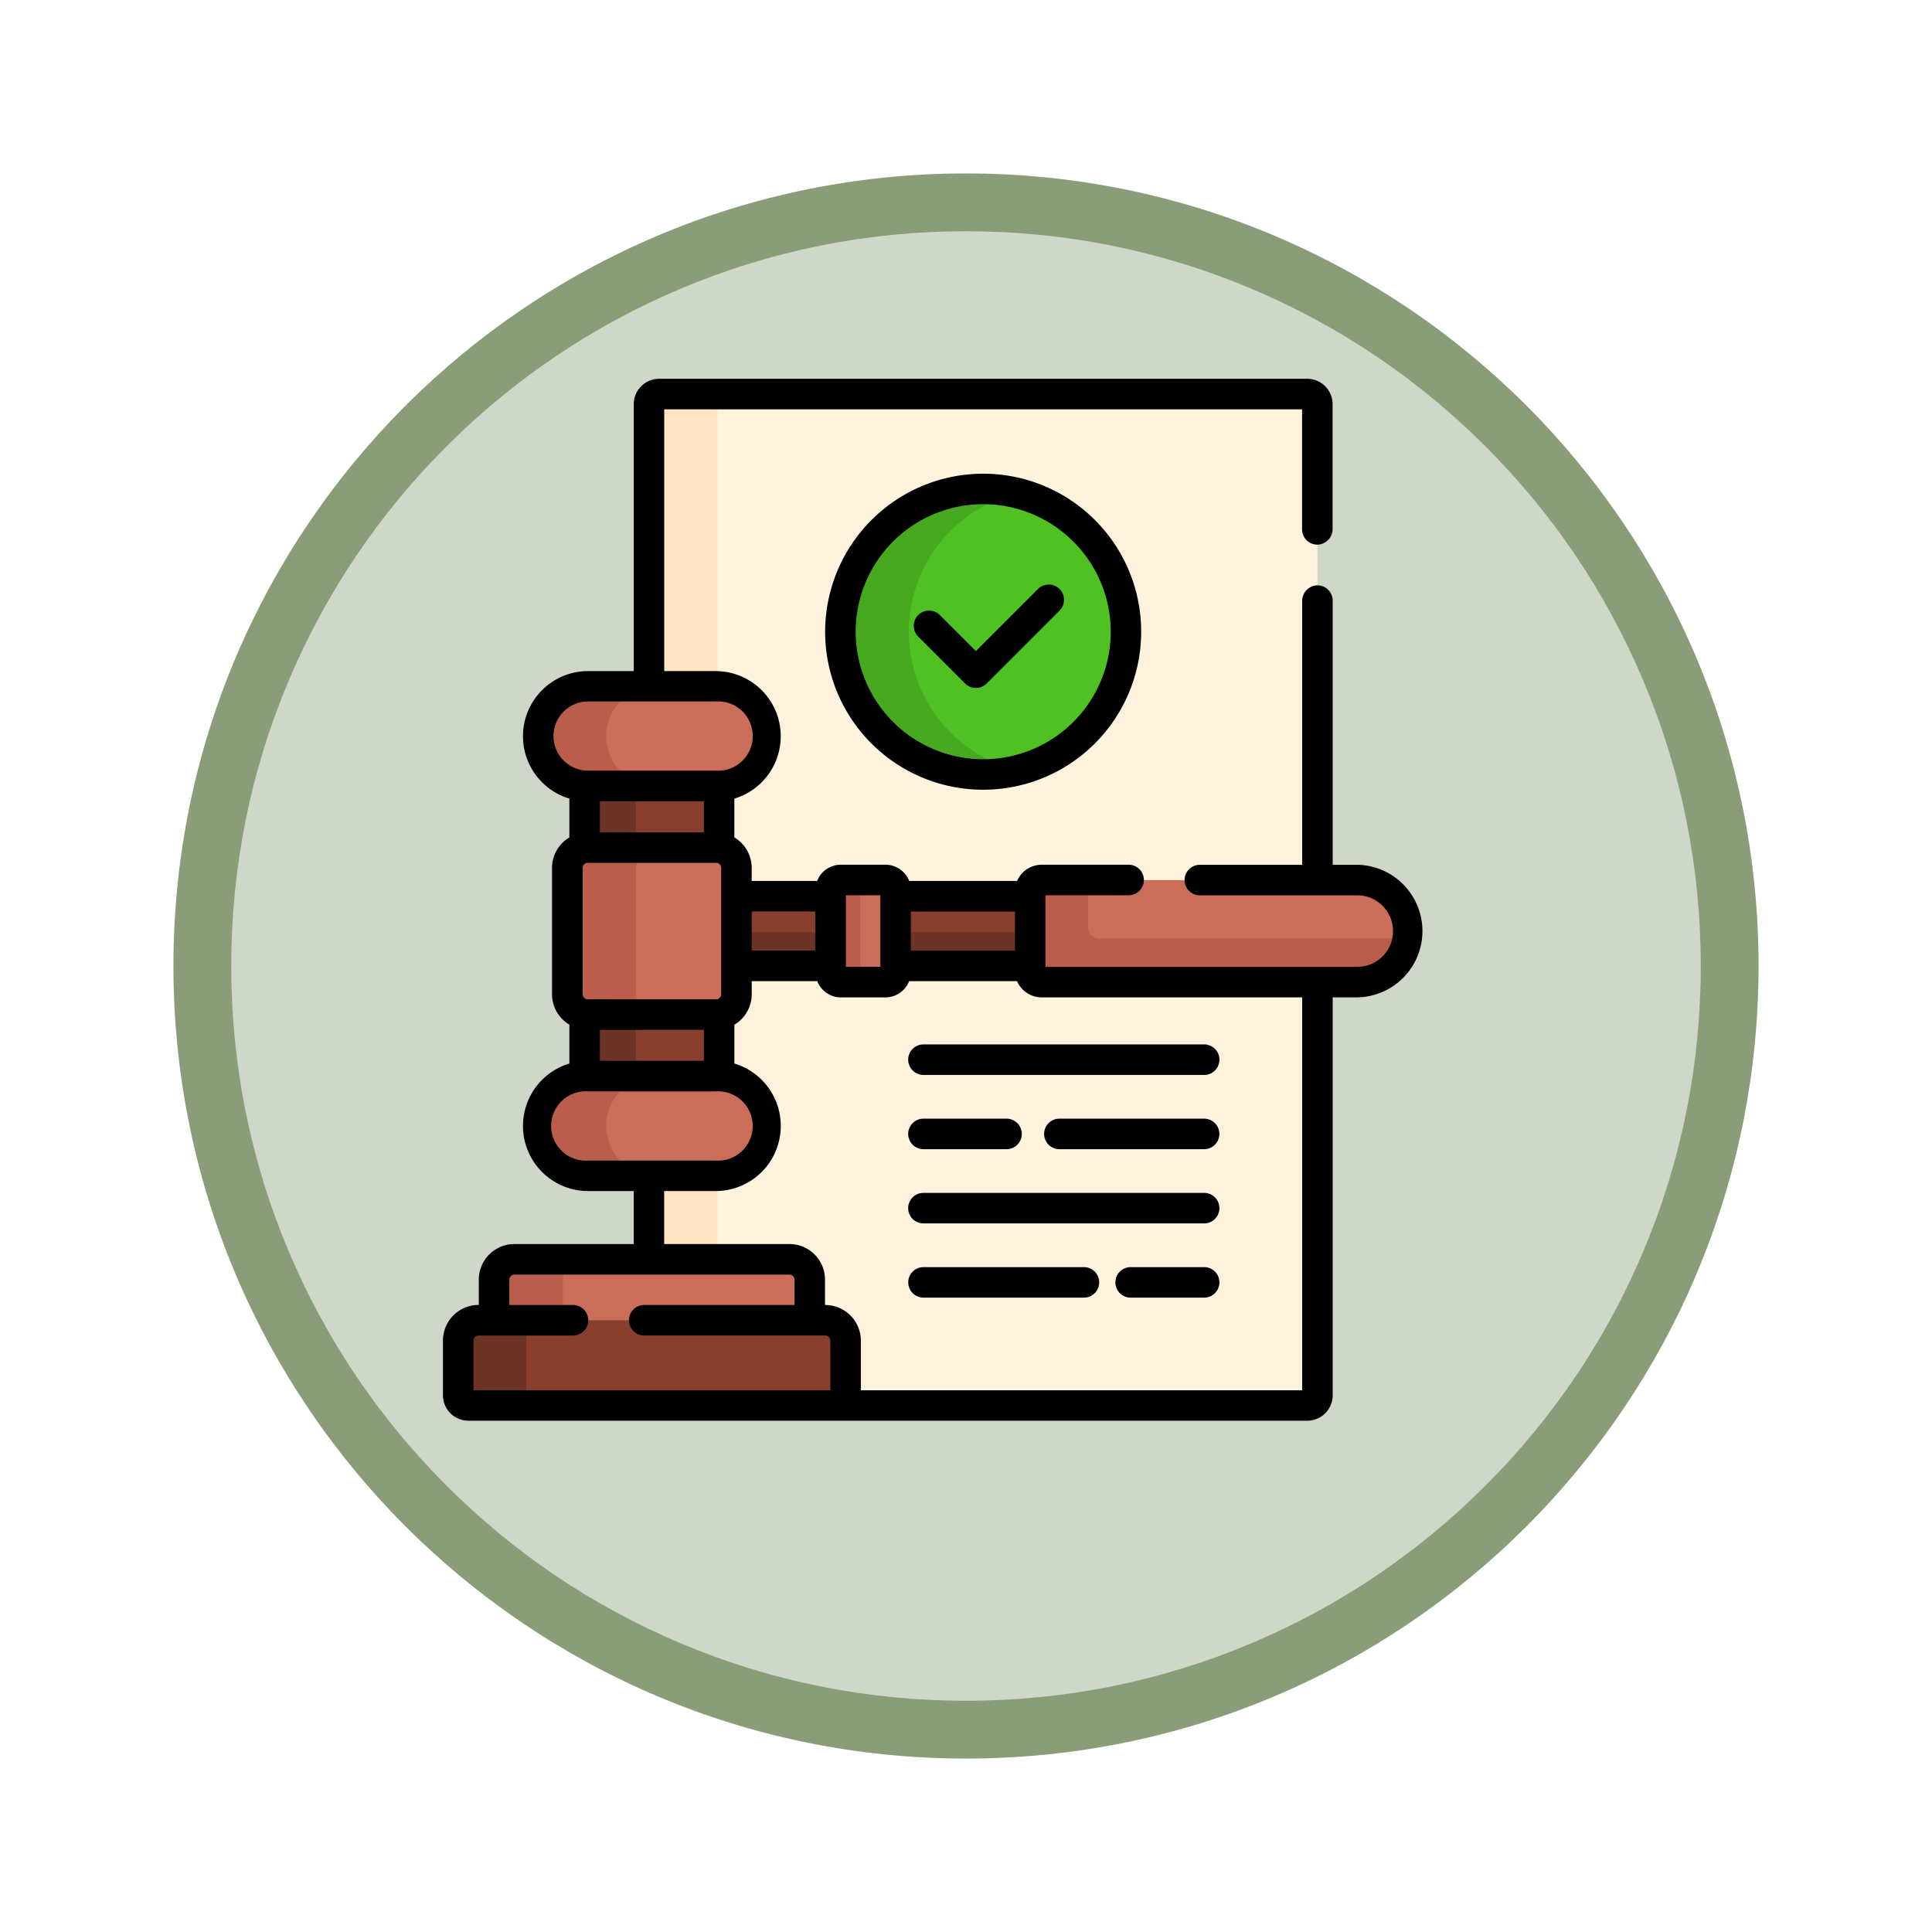 <svg xmlns="http://www.w3.org/2000/svg" xmlns:xlink="http://www.w3.org/1999/xlink" width="100.256" height="100.256" viewBox="0 0 100.256 100.256">
  <defs>
    <filter id="Trazado_978624" x="0" y="0" width="100.256" height="100.256" filterUnits="userSpaceOnUse">
      <feOffset dy="3" input="SourceAlpha"/>
      <feGaussianBlur stdDeviation="3" result="blur"/>
      <feFlood flood-opacity="0.161"/>
      <feComposite operator="in" in2="blur"/>
      <feComposite in="SourceGraphic"/>
    </filter>
  </defs>
  <g id="Grupo_1215635" data-name="Grupo 1215635" transform="translate(-159.964 -1690.842)">
    <g id="Grupo_1210476" data-name="Grupo 1210476" transform="translate(168.964 1696.842)">
      <g id="Grupo_1210475" data-name="Grupo 1210475" transform="translate(0)">
        <g id="Grupo_1209741" data-name="Grupo 1209741" transform="translate(0 0)">
          <g id="Grupo_1178144" data-name="Grupo 1178144">
            <g id="Grupo_1177896" data-name="Grupo 1177896">
              <g id="Grupo_1176881" data-name="Grupo 1176881">
                <g id="Grupo_1175148" data-name="Grupo 1175148">
                  <g id="Grupo_1173798" data-name="Grupo 1173798">
                    <g id="Grupo_1171925" data-name="Grupo 1171925">
                      <g id="Grupo_1164524" data-name="Grupo 1164524">
                        <g id="Grupo_1144123" data-name="Grupo 1144123">
                          <g transform="matrix(1, 0, 0, 1, -9, -6)" filter="url(#Trazado_978624)">
                            <g id="Trazado_978624-2" data-name="Trazado 978624" transform="translate(9 6)" fill="#cfd7c8">
                              <path d="M 41.128 80.756 C 35.778 80.756 30.588 79.708 25.703 77.642 C 20.985 75.647 16.747 72.789 13.107 69.149 C 9.467 65.509 6.609 61.271 4.614 56.553 C 2.548 51.668 1.5 46.478 1.5 41.128 C 1.5 35.778 2.548 30.588 4.614 25.703 C 6.609 20.985 9.467 16.747 13.107 13.107 C 16.747 9.467 20.985 6.609 25.703 4.614 C 30.588 2.548 35.778 1.5 41.128 1.5 C 46.478 1.5 51.668 2.548 56.553 4.614 C 61.271 6.609 65.509 9.467 69.149 13.107 C 72.789 16.747 75.647 20.985 77.642 25.703 C 79.708 30.588 80.756 35.778 80.756 41.128 C 80.756 46.478 79.708 51.668 77.642 56.553 C 75.647 61.271 72.789 65.509 69.149 69.149 C 65.509 72.789 61.271 75.647 56.553 77.642 C 51.668 79.708 46.478 80.756 41.128 80.756 Z" stroke="none"/>
                              <path d="M 41.128 3 C 35.979 3 30.986 4.008 26.288 5.995 C 21.748 7.915 17.67 10.665 14.167 14.167 C 10.665 17.67 7.915 21.748 5.995 26.288 C 4.008 30.986 3 35.979 3 41.128 C 3 46.277 4.008 51.27 5.995 55.968 C 7.915 60.508 10.665 64.586 14.167 68.089 C 17.67 71.591 21.748 74.341 26.288 76.261 C 30.986 78.248 35.979 79.256 41.128 79.256 C 46.277 79.256 51.27 78.248 55.968 76.261 C 60.508 74.341 64.586 71.591 68.089 68.089 C 71.591 64.586 74.341 60.508 76.261 55.968 C 78.248 51.27 79.256 46.277 79.256 41.128 C 79.256 35.979 78.248 30.986 76.261 26.288 C 74.341 21.748 71.591 17.67 68.089 14.167 C 64.586 10.665 60.508 7.915 55.968 5.995 C 51.27 4.008 46.277 3 41.128 3 M 41.128 -7.62939453125e-06 C 63.842 -7.62939453125e-06 82.256 18.414 82.256 41.128 C 82.256 63.842 63.842 82.256 41.128 82.256 C 18.414 82.256 -7.62939453125e-06 63.842 -7.62939453125e-06 41.128 C -7.62939453125e-06 18.414 18.414 -7.62939453125e-06 41.128 -7.62939453125e-06 Z" stroke="none" fill="#899e78"/>
                            </g>
                          </g>
                        </g>
                      </g>
                    </g>
                  </g>
                </g>
              </g>
            </g>
          </g>
        </g>
      </g>
    </g>
    <g id="obediente_4_" data-name="obediente (4)" transform="translate(182.949 1710.498)">
      <g id="Grupo_1215611" data-name="Grupo 1215611" transform="translate(10.692 0.792)">
        <path id="Trazado_1159924" data-name="Trazado 1159924" d="M150.474,7.5H116.843a.528.528,0,0,0-.528.528v14.64h3.463a2.588,2.588,0,0,1,.181,5.17v3.211h0a1.055,1.055,0,0,1,.9,1.043v6.555a1.055,1.055,0,0,1-.9,1.043h0V42.9a2.588,2.588,0,0,1-.181,5.17h-3.463V52.4H123.6a1.056,1.056,0,0,1,1.056,1.056v2.1h.8a1.056,1.056,0,0,1,1.056,1.056v3.368H151V8.028A.528.528,0,0,0,150.474,7.5Z" transform="translate(-116.315 -7.5)" fill="#fff3de"/>
      </g>
      <g id="Grupo_1215612" data-name="Grupo 1215612" transform="translate(10.692 0.792)">
        <path id="Trazado_1159925" data-name="Trazado 1159925" d="M119.778,22.668l.094,0V8.028A.528.528,0,0,1,120.4,7.5h-3.557a.528.528,0,0,0-.528.528v14.64Z" transform="translate(-116.315 -7.5)" fill="#ffe5c2"/>
        <path id="Trazado_1159926" data-name="Trazado 1159926" d="M119.778,391.629h-3.463v4.334h3.557v-4.336Z" transform="translate(-116.315 -351.06)" fill="#ffe5c2"/>
      </g>
      <g id="Grupo_1215630" data-name="Grupo 1215630" transform="translate(0.792 15.96)">
        <g id="Grupo_1215613" data-name="Grupo 1215613" transform="translate(14.439 10.895)">
          <path id="Trazado_1159927" data-name="Trazado 1159927" d="M159.3,254.29h4.889V257.9H159.3Z" transform="translate(-159.296 -254.29)" fill="#883f2e"/>
          <path id="Trazado_1159928" data-name="Trazado 1159928" d="M237.5,254.29h6.982V257.9H237.5Z" transform="translate(-229.243 -254.29)" fill="#883f2e"/>
        </g>
        <g id="Grupo_1215614" data-name="Grupo 1215614" transform="translate(14.439 12.765)">
          <path id="Trazado_1159929" data-name="Trazado 1159929" d="M159.3,272h4.889v1.741H159.3Z" transform="translate(-159.296 -272)" fill="#6d3326"/>
          <path id="Trazado_1159930" data-name="Trazado 1159930" d="M237.5,272h6.982v1.741H237.5Z" transform="translate(-229.243 -272)" fill="#6d3326"/>
        </g>
        <g id="Grupo_1215615" data-name="Grupo 1215615" transform="translate(29.68 10.052)">
          <path id="Trazado_1159931" data-name="Trazado 1159931" d="M323.239,248.959a2.648,2.648,0,0,1-2.648,2.648H304.218a.6.6,0,0,1-.6-.6v-4.093a.6.6,0,0,1,.6-.6H320.59A2.649,2.649,0,0,1,323.239,248.959Z" transform="translate(-303.616 -246.31)" fill="#ca6e59"/>
        </g>
        <g id="Grupo_1215616" data-name="Grupo 1215616" transform="translate(29.68 10.052)">
          <path id="Trazado_1159932" data-name="Trazado 1159932" d="M307.215,249.34a.6.6,0,0,1-.6-.6V246.31h-2.4a.6.6,0,0,0-.6.6v4.093a.6.6,0,0,0,.6.6H320.59a2.649,2.649,0,0,0,2.621-2.267Z" transform="translate(-303.616 -246.31)" fill="#bb5d4c"/>
        </g>
        <g id="Grupo_1215617" data-name="Grupo 1215617" transform="translate(19.327 10.052)">
          <path id="Trazado_1159933" data-name="Trazado 1159933" d="M208.956,246.839v4.241a.528.528,0,0,1-.528.528h-2.315a.528.528,0,0,1-.528-.528v-4.241a.528.528,0,0,1,.528-.528h2.315A.528.528,0,0,1,208.956,246.839Z" transform="translate(-205.585 -246.311)" fill="#ca6e59"/>
        </g>
        <g id="Grupo_1215618" data-name="Grupo 1215618" transform="translate(19.327 10.052)">
          <path id="Trazado_1159934" data-name="Trazado 1159934" d="M207.116,251.08v-4.241a.528.528,0,0,1,.528-.528h-1.531a.528.528,0,0,0-.528.528v4.241a.528.528,0,0,0,.528.528h1.531A.528.528,0,0,1,207.116,251.08Z" transform="translate(-205.585 -246.311)" fill="#bb5d4c"/>
        </g>
        <g id="Grupo_1215619" data-name="Grupo 1215619" transform="translate(6.561 5.17)">
          <path id="Trazado_1159935" data-name="Trazado 1159935" d="M91.525,312.311H84.864a1.061,1.061,0,0,1-.161-.014v3.211c.06,0,.12-.007.181-.007H91.5c.061,0,.121,0,.181.007V312.3A1.046,1.046,0,0,1,91.525,312.311Z" transform="translate(-84.703 -300.446)" fill="#883f2e"/>
          <path id="Trazado_1159936" data-name="Trazado 1159936" d="M84.864,312.311a1.061,1.061,0,0,1-.161-.014v3.211c.06,0,.12-.007.181-.007h2.479v-3.19h-2.5Z" transform="translate(-84.703 -300.446)" fill="#6d3326"/>
          <path id="Trazado_1159937" data-name="Trazado 1159937" d="M84.864,203.276h6.661a1.062,1.062,0,0,1,.161.014v-3.211c-.06,0-.12.007-.181.007H84.884c-.061,0-.121,0-.181-.007v3.211A1.061,1.061,0,0,1,84.864,203.276Z" transform="translate(-84.703 -200.079)" fill="#883f2e"/>
          <path id="Trazado_1159938" data-name="Trazado 1159938" d="M84.864,203.275h2.5v-3.19H84.884c-.061,0-.121,0-.181-.007v3.211A1.075,1.075,0,0,1,84.864,203.275Z" transform="translate(-84.703 -200.078)" fill="#6d3326"/>
        </g>
        <g id="Grupo_1215620" data-name="Grupo 1215620" transform="translate(5.666 8.367)">
          <path id="Trazado_1159939" data-name="Trazado 1159939" d="M85,231.408v6.555a1.056,1.056,0,0,1-1.056,1.056H77.281a1.056,1.056,0,0,1-1.056-1.056v-6.555a1.056,1.056,0,0,1,1.056-1.056h6.661A1.056,1.056,0,0,1,85,231.408Z" transform="translate(-76.225 -230.352)" fill="#ca6e59"/>
        </g>
        <g id="Grupo_1215621" data-name="Grupo 1215621" transform="translate(5.666 8.367)">
          <path id="Trazado_1159940" data-name="Trazado 1159940" d="M79.792,237.964v-6.555a1.056,1.056,0,0,1,1.056-1.056H77.281a1.056,1.056,0,0,0-1.056,1.056v6.555a1.056,1.056,0,0,0,1.056,1.056h3.567A1.056,1.056,0,0,1,79.792,237.964Z" transform="translate(-76.225 -230.352)" fill="#bb5d4c"/>
        </g>
        <g id="Grupo_1215624" data-name="Grupo 1215624" transform="translate(0 29.735)">
          <path id="Trazado_1159941" data-name="Trazado 1159941" d="M56.573,435.951a1.079,1.079,0,0,0,.005-.108v-2.1a1.056,1.056,0,0,0-1.056-1.056H41.251a1.056,1.056,0,0,0-1.056,1.056v2.1a1.08,1.08,0,0,0,.005.108Z" transform="translate(-38.334 -432.685)" fill="#ca6e59"/>
          <path id="Trazado_1159942" data-name="Trazado 1159942" d="M43.771,435.951a1.08,1.08,0,0,1-.005-.108v-2.1a1.056,1.056,0,0,1,1.056-1.056h-3.57a1.056,1.056,0,0,0-1.056,1.056v2.1a1.08,1.08,0,0,0,.005.108Z" transform="translate(-38.334 -432.685)" fill="#bb5d4c"/>
          <g id="Grupo_1215622" data-name="Grupo 1215622" transform="translate(0 3.16)">
            <path id="Trazado_1159943" data-name="Trazado 1159943" d="M42.682,467.032H23.106a.528.528,0,0,1-.528-.528v-2.84a1.056,1.056,0,0,1,1.056-1.056H41.626a1.056,1.056,0,0,1,1.056,1.056Z" transform="translate(-22.578 -462.608)" fill="#883f2e"/>
          </g>
          <g id="Grupo_1215623" data-name="Grupo 1215623" transform="translate(0 3.16)">
            <path id="Trazado_1159944" data-name="Trazado 1159944" d="M26.108,466.5v-2.84a1.056,1.056,0,0,1,1.056-1.056h-3.53a1.056,1.056,0,0,0-1.056,1.056v2.84a.528.528,0,0,0,.528.528h3.53A.528.528,0,0,1,26.108,466.5Z" transform="translate(-22.578 -462.608)" fill="#6d3326"/>
          </g>
        </g>
        <g id="Grupo_1215629" data-name="Grupo 1215629" transform="translate(4.153)">
          <g id="Grupo_1215625" data-name="Grupo 1215625" transform="translate(0 20.225)">
            <path id="Trazado_1159945" data-name="Trazado 1159945" d="M73.7,345.221a2.588,2.588,0,0,1-2.588,2.588H64.493a2.588,2.588,0,0,1,0-5.177h6.621A2.588,2.588,0,0,1,73.7,345.221Z" transform="translate(-61.905 -342.633)" fill="#ca6e59"/>
          </g>
          <g id="Grupo_1215626" data-name="Grupo 1215626" transform="translate(0 20.225)">
            <path id="Trazado_1159946" data-name="Trazado 1159946" d="M65.431,345.221a2.588,2.588,0,0,1,2.588-2.588H64.493a2.588,2.588,0,0,0,0,5.177h3.526A2.588,2.588,0,0,1,65.431,345.221Z" transform="translate(-61.905 -342.633)" fill="#bb5d4c"/>
          </g>
          <g id="Grupo_1215627" data-name="Grupo 1215627" transform="translate(0)">
            <path id="Trazado_1159947" data-name="Trazado 1159947" d="M73.7,153.716a2.588,2.588,0,0,1-2.588,2.588H64.493a2.588,2.588,0,0,1,0-5.177h6.621A2.588,2.588,0,0,1,73.7,153.716Z" transform="translate(-61.905 -151.128)" fill="#ca6e59"/>
          </g>
          <g id="Grupo_1215628" data-name="Grupo 1215628">
            <path id="Trazado_1159948" data-name="Trazado 1159948" d="M65.431,153.716a2.588,2.588,0,0,1,2.588-2.588H64.493a2.588,2.588,0,0,0,0,5.177h3.526A2.588,2.588,0,0,1,65.431,153.716Z" transform="translate(-61.905 -151.128)" fill="#bb5d4c"/>
          </g>
        </g>
      </g>
      <g id="Grupo_1215633" data-name="Grupo 1215633" transform="translate(20.625 5.714)">
        <g id="Grupo_1215631" data-name="Grupo 1215631" transform="translate(0)">
          <circle id="Elipse_14306" data-name="Elipse 14306" cx="7.41" cy="7.41" r="7.41" fill="#4fc123"/>
        </g>
        <g id="Grupo_1215632" data-name="Grupo 1215632" transform="translate(0)">
          <path id="Trazado_1159949" data-name="Trazado 1159949" d="M213.923,61.517a7.412,7.412,0,0,1,5.635-7.195,7.41,7.41,0,1,0,0,14.39A7.412,7.412,0,0,1,213.923,61.517Z" transform="translate(-210.372 -54.107)" fill="#47a920"/>
        </g>
      </g>
      <g id="Grupo_1215634" data-name="Grupo 1215634" transform="translate(0 0)">
        <path id="Trazado_1159950" data-name="Trazado 1159950" d="M62.524,25.221H61.249V11.511a.792.792,0,0,0-.816-.792.814.814,0,0,0-.768.825V25.22H54.356a.792.792,0,1,0,0,1.584h8.168a1.856,1.856,0,0,1,0,3.713H46.342V26.8H50.66a.792.792,0,0,0,0-1.584H46.152a1.4,1.4,0,0,0-1.28.843h-5.6a1.321,1.321,0,0,0-1.229-.843H35.725a1.321,1.321,0,0,0-1.229.843H31.1v-.68a1.847,1.847,0,0,0-.9-1.581V21.786a3.38,3.38,0,0,0-.973-6.617H26.561V1.584h33.1V7.815a.792.792,0,0,0,.816.792.814.814,0,0,0,.768-.825V1.32A1.32,1.32,0,0,0,59.929,0H26.3a1.32,1.32,0,0,0-1.32,1.32V15.168H22.612a3.38,3.38,0,0,0-.973,6.617V23.8a1.847,1.847,0,0,0-.9,1.581v6.555a1.847,1.847,0,0,0,.9,1.581v2.017a3.38,3.38,0,0,0,.973,6.617h2.366V44.9H18.787a1.85,1.85,0,0,0-1.848,1.848v1.312h-.012a1.85,1.85,0,0,0-1.848,1.848v2.84a1.322,1.322,0,0,0,1.32,1.32H59.929a1.32,1.32,0,0,0,1.32-1.32V32.1h1.275a3.441,3.441,0,0,0,0-6.881ZM39.36,27.647h5.4v2.027h-5.4ZM35.989,26.8h1.787v3.713H35.989Zm-4.889.843h3.3v2.027H31.1Zm-10.285-9.1a1.8,1.8,0,0,1,1.8-1.8h6.621a1.8,1.8,0,1,1,0,3.592H22.612a1.8,1.8,0,0,1-1.8-1.8ZM22.592,32.2a.264.264,0,0,1-.264-.264V25.383a.264.264,0,0,1,.264-.264h6.661a.264.264,0,0,1,.264.264v6.555a.264.264,0,0,1-.264.264Zm6.029,1.584v1.606h-5.4V33.787Zm-5.4-10.252V21.929h5.4v1.606ZM22.612,40.57a1.8,1.8,0,1,1,0-3.592h6.621a1.8,1.8,0,1,1,0,3.592ZM35.182,52.488H16.662V49.912a.264.264,0,0,1,.264-.264h4.9a.792.792,0,1,0,0-1.584H18.523V46.751a.264.264,0,0,1,.264-.264H33.058a.264.264,0,0,1,.264.264v1.312h-7.8a.792.792,0,1,0,0,1.584h9.393a.264.264,0,0,1,.264.264Zm24.483,0h-22.9V49.912a1.85,1.85,0,0,0-1.848-1.848h-.012V46.751A1.85,1.85,0,0,0,33.058,44.9h-6.5v-2.75h2.671a3.38,3.38,0,0,0,.973-6.617V33.519a1.847,1.847,0,0,0,.9-1.581v-.68h3.4a1.321,1.321,0,0,0,1.229.843H38.04a1.321,1.321,0,0,0,1.229-.843h5.6a1.4,1.4,0,0,0,1.28.843H59.665V52.488Z" transform="translate(-15.078 0)"/>
        <path id="Trazado_1159951" data-name="Trazado 1159951" d="M202.872,54.81a8.2,8.2,0,1,0,8.2-8.2A8.212,8.212,0,0,0,202.872,54.81Zm14.821,0a6.618,6.618,0,1,1-6.618-6.618A6.626,6.626,0,0,1,217.693,54.81Z" transform="translate(-183.039 -41.685)"/>
        <path id="Trazado_1159952" data-name="Trazado 1159952" d="M247.7,102.731a.792.792,0,0,0-1.12,1.12l2.436,2.436a.792.792,0,0,0,1.12,0l3.776-3.776a.792.792,0,1,0-1.12-1.12l-3.216,3.216Z" transform="translate(-221.92 -90.476)"/>
        <path id="Trazado_1159953" data-name="Trazado 1159953" d="M243.681,327.861a.792.792,0,0,0,.792.792H259.04a.792.792,0,1,0,0-1.584H244.473A.792.792,0,0,0,243.681,327.861Z" transform="translate(-219.538 -292.528)"/>
        <path id="Trazado_1159954" data-name="Trazado 1159954" d="M318.8,363.546h-7.51a.792.792,0,0,0,0,1.584h7.51a.792.792,0,1,0,0-1.584Z" transform="translate(-279.301 -325.152)"/>
        <path id="Trazado_1159955" data-name="Trazado 1159955" d="M244.473,365.13h4.311a.792.792,0,1,0,0-1.584h-4.311a.792.792,0,1,0,0,1.584Z" transform="translate(-219.538 -325.152)"/>
        <path id="Trazado_1159956" data-name="Trazado 1159956" d="M259.039,400.023H244.472a.792.792,0,0,0,0,1.584h14.567a.792.792,0,0,0,0-1.584Z" transform="translate(-219.538 -357.777)"/>
        <path id="Trazado_1159957" data-name="Trazado 1159957" d="M350.106,436.5h-3.814a.792.792,0,1,0,0,1.584h3.814a.792.792,0,1,0,0-1.584Z" transform="translate(-310.605 -390.402)"/>
        <path id="Trazado_1159958" data-name="Trazado 1159958" d="M252.8,436.5h-8.324a.792.792,0,1,0,0,1.584H252.8a.792.792,0,0,0,0-1.584Z" transform="translate(-219.538 -390.402)"/>
      </g>
    </g>
  </g>
</svg>
